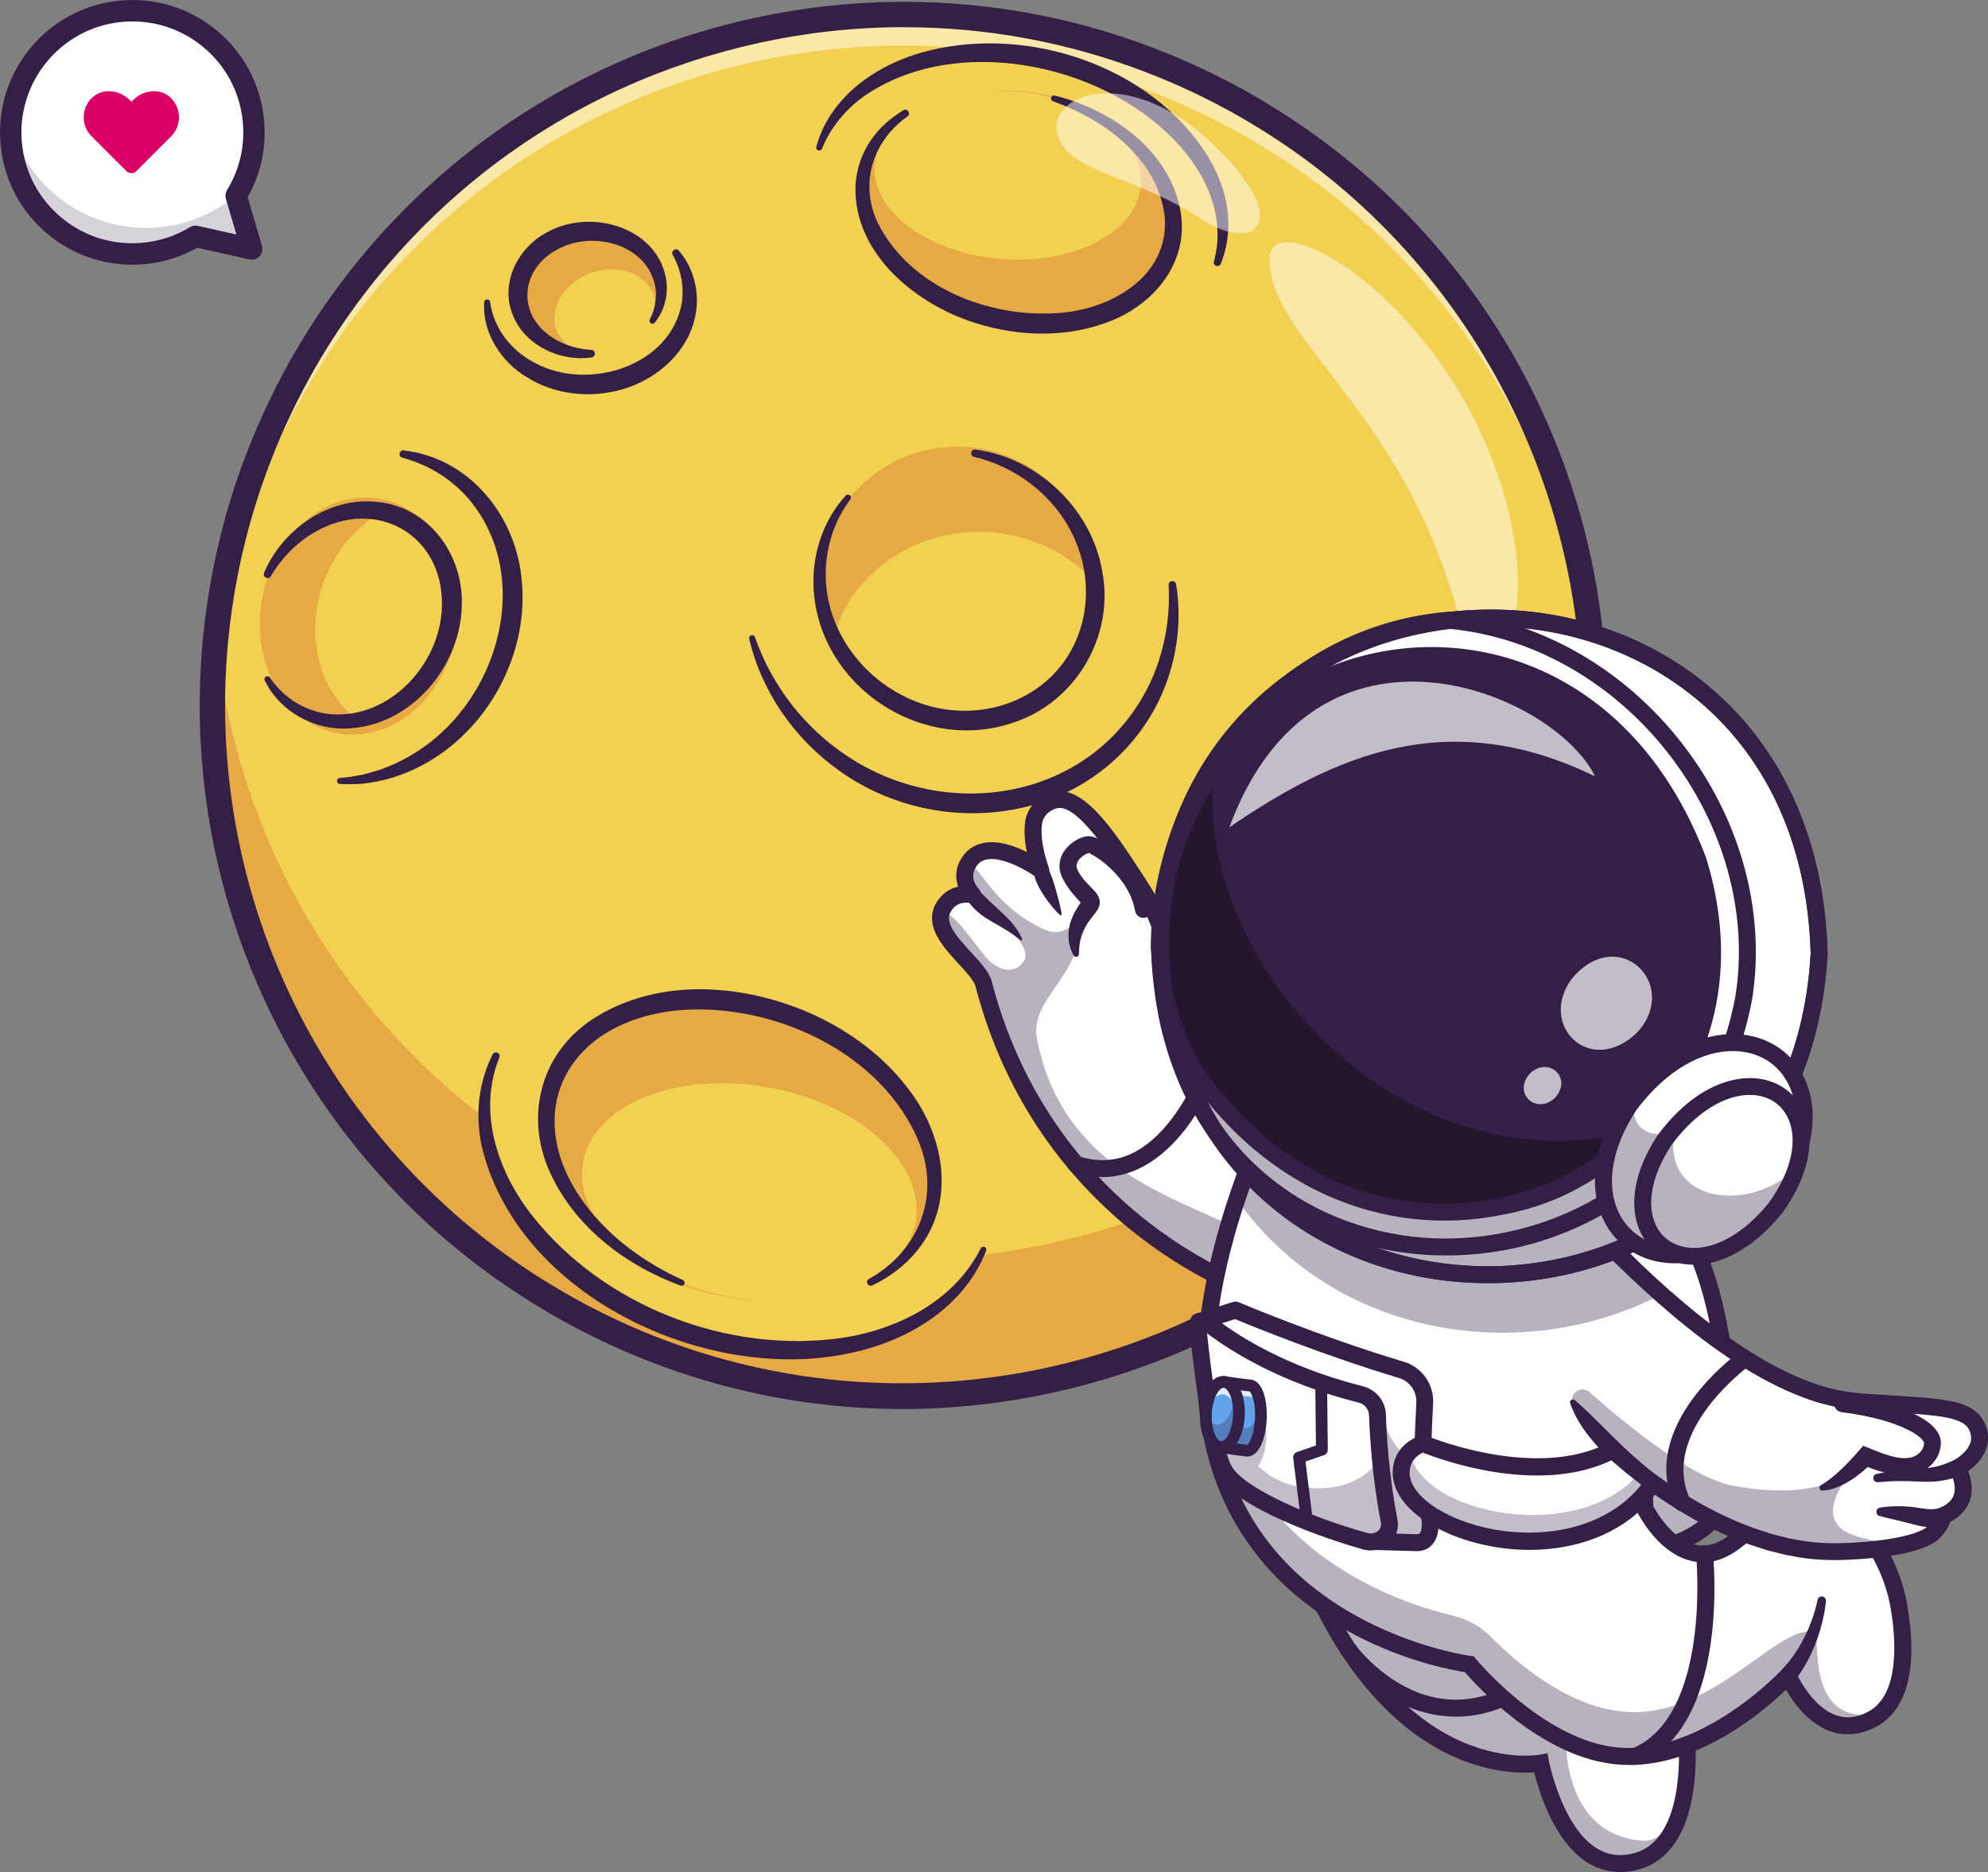 <?xml version="1.0" encoding="UTF-8"?>
<svg id="Layer_2" data-name="Layer 2" xmlns="http://www.w3.org/2000/svg" viewBox="0 0 337.22 317.53">
  <rect x="0" y="0" width="337.22" height="317.53" fill="#808080" stroke="none"/>
  <defs>
    <style>
      .cls-1 {
        fill: #e7a944;
      }

      .cls-2 {
        fill: #fff;
      }

      .cls-3 {
        fill: #f2d051;
      }

      .cls-4 {
        fill: #313b56;
      }

      .cls-5 {
        fill: #342046;
      }

      .cls-6 {
        fill: #da0066;
      }

      .cls-7 {
        fill: #23172e;
      }

      .cls-8 {
        fill: #62a4ec;
      }

      .cls-9 {
        opacity: .2;
      }

      .cls-10 {
        opacity: .3;
      }

      .cls-11 {
        opacity: .35;
      }

      .cls-12 {
        opacity: .5;
      }

      .cls-13 {
        opacity: .8;
      }

      .cls-14 {
        opacity: .7;
      }
    </style>
  </defs>
  <g id="Camada_2" data-name="Camada 2">
    <g>
      <g>
        <path class="cls-2" d="M40.06,33.19c2.27-3.72,3.39-8.18,2.91-12.85C41.81,9.01,31.68,.76,20.34,1.93,9.01,3.09,.76,13.22,1.92,24.56c1.16,11.33,11.3,19.58,22.63,18.42,3.15-.32,6.07-1.34,8.6-2.89l9.55,2.14-2.65-9.03Z"/>
        <g class="cls-12">
          <path class="cls-2" d="M20.75,5.87c10.59-1.09,20.12,6.04,22.28,16.22,0-.73-.03-1.46-.1-2.2C41.76,8.56,31.63,.31,20.29,1.48,8.96,2.64,.71,12.77,1.88,24.11c.08,.74,.19,1.47,.34,2.19,.04-10.41,7.93-19.33,18.52-20.42Z"/>
        </g>
        <path class="cls-5" d="M22.41,44.9c-5.14,0-10.08-1.75-14.13-5.04C3.63,36.08,.73,30.71,.12,24.74-1.15,12.43,7.84,1.38,20.15,.12c5.96-.61,11.81,1.13,16.46,4.92,4.65,3.78,7.55,9.15,8.16,15.12,.48,4.65-.47,9.23-2.76,13.28l2.43,8.28c.18,.62,.02,1.28-.42,1.75-.44,.47-1.1,.67-1.72,.53l-8.85-1.98c-2.69,1.52-5.62,2.45-8.72,2.77-.78,.08-1.56,.12-2.34,.12Zm.08-41.27c-.65,0-1.3,.03-1.96,.1C10.21,4.79,2.67,14.05,3.73,24.37c.51,5,2.94,9.5,6.84,12.67,3.9,3.17,8.79,4.64,13.8,4.12,2.81-.29,5.45-1.17,7.85-2.63,.4-.24,.88-.32,1.34-.22l6.54,1.47-1.78-6.07c-.14-.49-.07-1.02,.19-1.46,2.16-3.54,3.08-7.59,2.66-11.72-.51-5-2.94-9.5-6.84-12.67-3.39-2.76-7.53-4.22-11.84-4.22Z"/>
        <g class="cls-9">
          <path class="cls-5" d="M40.17,33c-5.65,4.78-13.44,6.87-21.17,4.95C10.43,35.81,4.12,29.28,1.84,21.36c-.05,1.05-.03,2.12,.08,3.2,1.16,11.33,11.3,19.58,22.63,18.42,3.15-.32,6.07-1.34,8.6-2.89l9.55,2.14-2.65-9.03c.04-.07,.08-.13,.12-.2Z"/>
        </g>
        <path class="cls-6" d="M29.04,16.66h0c-1.79-1.79-4.68-1.47-6.47,.32l-.28,.28-.28-.28c-1.79-1.79-4.68-2.11-6.47-.32h0c-1.79,1.79-1.79,4.68,0,6.47l.28,.28,5.61,5.61c.47,.47,1.23,.47,1.7,0l5.61-5.61,.28-.28c1.79-1.79,1.79-4.68,0-6.47Z"/>
      </g>
      <g>
        <g>
          <path class="cls-3" d="M269.7,132.44c-.5,4.56-1.28,9.12-2.33,13.65-2.41,10.41-6.3,20.65-11.75,30.46-31.43,56.56-102.76,76.93-159.32,45.5-45.03-25.02-67.12-75.35-58.39-123.37,2.24-12.29,6.49-24.42,12.89-35.95,10-17.99,24.03-32.31,40.34-42.47,2.62-1.64,5.31-3.17,8.04-4.59,14.73-7.64,30.95-12.09,47.53-13.02,.15,0,.29-.02,.44-.02,1.02-.05,2.03-.1,3.05-.12,2.02-.05,4.05-.05,6.07,0,13.76,.35,27.6,3.13,40.88,8.53,4.39,1.77,8.72,3.84,12.97,6.2,.91,.51,1.82,1.02,2.71,1.56,.54,.32,1.08,.64,1.6,.97,39.67,24.26,60.07,68.78,55.26,112.68Z"/>
          <g class="cls-12">
            <path class="cls-2" d="M37.92,103.93c2.24-12.29,6.49-24.42,12.89-35.95,10-17.99,24.03-32.31,40.34-42.47,2.62-1.64,5.31-3.17,8.04-4.59,14.73-7.64,30.95-12.09,47.53-13.02,.15,0,.29-.02,.44-.02,1.02-.05,2.03-.1,3.05-.12,2.02-.05,4.05-.05,6.07,0,13.76,.35,27.6,3.13,40.88,8.53,4.39,1.77,8.72,3.84,12.97,6.2,.91,.51,1.82,1.02,2.71,1.56,.54,.32,1.08,.64,1.6,.97,35.07,21.45,55.07,58.73,55.92,97.41,.93-40.54-19.27-80.25-55.92-102.66-.53-.33-1.06-.66-1.6-.97-.89-.53-1.8-1.05-2.71-1.56-4.24-2.36-8.58-4.43-12.97-6.2-13.28-5.4-27.13-8.19-40.88-8.53-2.02-.05-4.05-.05-6.07,0-1.02,.02-2.04,.07-3.05,.12-.15,0-.29,.02-.44,.02-16.58,.93-32.8,5.38-47.53,13.02-2.74,1.42-5.42,2.95-8.04,4.59-16.31,10.16-30.34,24.48-40.34,42.47-6.4,11.52-10.65,23.66-12.89,35.95-1.41,7.77-2.02,15.61-1.85,23.38,.14-6.05,.75-12.11,1.85-18.14Z"/>
          </g>
          <path class="cls-1" d="M96.31,222.04c56.56,31.43,127.88,11.06,159.31-45.5,5.45-9.8,9.34-20.05,11.75-30.45,1.06-4.53,1.83-9.09,2.33-13.65,.89-8.12,.91-16.27,.12-24.31-.04,.37-.08,.74-.12,1.11-.5,4.56-1.27,9.12-2.33,13.65-2.41,10.41-6.3,20.65-11.75,30.45-31.43,56.56-102.75,76.93-159.31,45.5-34.89-19.39-56.01-53.96-59.69-90.89-4.5,45.11,17.55,90.67,59.69,114.09Z"/>
          <ellipse class="cls-3" cx="179.51" cy="52.76" rx="10.22" ry="22.74" transform="translate(102.98 223.5) rotate(-82.24)"/>
          <path class="cls-1" d="M224.48,132.48c-3.2,14.28,1.18,25.83,9.78,25.81,8.6-.02,18.94-11.25,22.14-25.52s-1.96-26.2-10.56-26.17c-8.6,.02-18.17,11.61-21.37,25.89Z"/>
          <path class="cls-5" d="M217.8,122.81c-5.42,10.53-4.78,23.9,1.57,33.83,2.14,3.22,5.16,5.9,9.02,6.96,.28,.07,.44,.35,.37,.63-.06,.23-.28,.38-.51,.37-2.17-.07-4.32-.81-6.22-1.93-12.55-8.05-14.8-29.46-5.26-40.57,.48-.56,1.39,.05,1.04,.71h0Z"/>
          <ellipse class="cls-1" cx="100.02" cy="49.61" rx="11.64" ry="9.93" transform="translate(-2.97 6.5) rotate(-3.67)"/>
          <ellipse class="cls-3" cx="102.61" cy="52.95" rx="8.75" ry="7.06" transform="translate(-12 38.91) rotate(-20.31)"/>
          <path class="cls-5" d="M100.38,60.62c-5.23,.79-11.23-1.93-13.33-7.04-2.39-5.54,.86-11.77,5.99-14.3,7.2-3.89,18.25-.82,19.92,7.87,.37,2.01,.08,4.08-.82,5.9-.28,.59-.67,1.12-1.04,1.65-.16,.23-.47,.29-.7,.13-.22-.15-.28-.45-.15-.68,1.05-2.09,1.32-4.45,.65-6.53-2.02-6.53-10.76-8.4-16.29-5.34-6.4,3.34-7.04,11.14-.77,15.06,1.87,1.2,4.13,1.86,6.48,2.02,.75,.04,.79,1.15,.05,1.26h0Z"/>
          <path class="cls-5" d="M115.14,42.51c2.53,2.87,3.6,7.14,2.83,10.94-1.25,6.61-7.18,11.47-13.54,12.88-5.06,1.17-10.59,.45-15.01-2.31-4.4-2.6-7.63-7.59-7.29-12.76,.04-.61,.94-.63,1.01-.03,.62,4.57,3.65,8.33,7.66,10.36,9.02,4.85,23.08,.5,24.87-10.34,.37-2.76-.16-5.5-1.56-8.03-.36-.65,.54-1.29,1.03-.72h0Z"/>
          <path class="cls-5" d="M68.48,76.4c11.04,1.25,18.9,10.9,19.98,21.64,1.44,12.76-5.67,25.91-17.01,31.85-2.69,1.4-5.62,2.42-8.63,2.86-1.71,.3-3.45,.3-5.16,.23-.28-.01-.5-.25-.49-.53,0-.27,.23-.48,.49-.49,.44-.05,1.42-.15,1.84-.2,.36-.08,1.43-.25,1.81-.32,0,0,1.19-.3,1.19-.3,3.11-.8,6.11-2.21,8.77-4.01,13.19-8.76,19.02-28.69,8.82-41.78-2.97-3.79-7.15-6.46-11.85-7.72-.74-.18-.55-1.33,.23-1.24h0Z"/>
          <ellipse class="cls-1" cx="60.94" cy="104.5" rx="20.2" ry="16.74" transform="translate(-52.6 146.27) rotate(-79.95)"/>
          <path class="cls-3" d="M60.34,121.74c5.96,.07,12.01-3.98,15.12-10.8,4.14-9.07,1.49-19.61-5.92-23.53-1.05-.56-2.13-.95-3.24-1.18-4.37,1.78-8.29,5.52-10.67,10.72-4.2,9.22-2.05,19.8,4.7,24.79Z"/>
          <path class="cls-5" d="M44.79,97.17c3.06-7.29,10.9-12.89,19.03-12.05,8.86,.75,14.76,8.89,14.52,17.44-.13,10.16-8.14,20.02-18.49,20.94-6.02,.67-12.29-2.58-14.93-8.06-.28-.57,.53-1.03,.88-.51,2.7,4.12,7.57,6.61,12.47,6.23,9.3-.58,16.68-9.62,16.7-18.64,.1-11.95-11.26-18.2-21.48-12.31-3.1,1.74-5.68,4.4-7.57,7.54-.39,.67-1.43,.15-1.12-.57h0Z"/>
          <path class="cls-5" d="M199.49,99.08c1.51,9.07-1.05,18.83-6.87,26-12.18,15.29-35.02,16.72-50.43,5.52-7.45-5.34-13.04-13.33-15.1-22.25-.06-.27,.11-.55,.38-.61,.26-.06,.52,.09,.6,.33,2.85,8.27,8.45,15.43,15.71,20.22,16.64,11.02,40.05,7.61,50.21-10.35,1.06-1.86,1.92-3.83,2.58-5.88,1.35-4.09,1.89-8.47,1.67-12.84-.05-.76,1.11-.92,1.25-.13h0Z"/>
          <circle class="cls-1" cx="162.35" cy="99.25" r="23.49"/>
          <path class="cls-3" d="M141.6,107.27c2.18,8.03,9.4,14.45,18.85,15.75,12.57,1.73,24.33-6.28,26.26-17.89,.27-1.64,.34-3.26,.2-4.85-3.83-5.12-9.85-8.8-17.06-9.8-12.77-1.75-24.78,5.6-28.25,16.79Z"/>
          <path class="cls-5" d="M165.44,76.26c10.51,1.33,19.72,10.03,21.51,20.55,2.18,11.03-4.45,22.31-15.14,25.79-16.12,5.44-33.9-7.07-33.83-24.15,.03-5.26,1.94-10.52,5.48-14.4,.43-.47,1.16,.13,.79,.64-1.48,1.98-2.59,4.21-3.29,6.54-5.13,17.52,12.68,33.9,29.76,28.17,15.08-5.3,17.67-23.72,7.01-34.74-3.31-3.52-7.71-6.02-12.51-7.17-.77-.18-.56-1.34,.23-1.24h0Z"/>
          <g>
            <path class="cls-3" d="M96.36,166.57c-5.51,2.9-9.82,7.14-12.22,12.54-4.36,9.8-1.27,20.62,6.7,30.15,5.23,6.25,12.66,11.7,21.68,15.35,22.77,9.23,47.09,3.56,54.31-12.66,2.69-6.04,2.63-12.68,.32-19.13-3.89-10.87-17.31-14.15-31.61-19.94"/>
            <path class="cls-5" d="M84.71,179.37c-3.79,9.29-.24,19.58,5.77,27.08,12.15,15.2,33.01,23.2,52.23,20.5,9.55-1.41,19.2-6.28,23.65-15.21,.13-.25,.43-.35,.68-.23,.23,.12,.34,.4,.24,.64-.94,2.39-2.28,4.65-3.94,6.64-5.03,6.02-12.56,9.51-20.15,10.93-24.28,4.67-55.76-10.31-61.55-35.61-.49-2.57-.64-5.23-.32-7.83,.31-2.6,1.09-5.13,2.24-7.44,.15-.31,.53-.44,.84-.28,.29,.15,.42,.49,.3,.79h0Z"/>
            <ellipse class="cls-1" cx="125.49" cy="195.33" rx="24.56" ry="33.8" transform="translate(-95.44 266.69) rotate(-75.18)"/>
            <ellipse class="cls-3" cx="127.1" cy="202.19" rx="18.06" ry="28.65" transform="translate(-94.33 291.65) rotate(-79.84)"/>
            <path class="cls-5" d="M147.38,216.95c8.41-4.7,12.13-13.94,8.59-22.99-6.16-15.44-25.06-24.05-41.05-22.58-20.2,2.06-27.44,19.49-14.02,34.93,4.03,4.63,9.25,8.24,14.93,10.81,.25,.12,.37,.42,.25,.67-.11,.24-.39,.36-.63,.27-8.98-3.28-17.42-9.53-21.74-18.33-4.88-9.64-2.36-20.86,6.83-26.87,11.27-7.31,26.2-6,37.93-.53,5.9,2.8,11.33,6.82,15.34,12.02,6.3,7.89,8.56,19.33,1.84,27.69-2.05,2.58-4.74,4.58-7.68,5.99-.73,.34-1.27-.72-.59-1.11h0Z"/>
          </g>
          <g>
            <path class="cls-3" d="M197.85,55.34c4.11-2.71,7.17-6.37,8.65-10.8,2.68-8.04-.59-16.31-7.59-23.2-4.59-4.51-10.85-8.23-18.23-10.41-18.62-5.51-37.3,.82-41.74,14.13-1.65,4.95-1.09,10.18,1.22,15.07,3.9,8.25,12.91,15.08,24.6,18.54"/>
            <path class="cls-5" d="M205.9,44.34c2.15-7.55-1.44-15.23-6.72-20.61-12.63-13.11-37.24-18.13-52.69-7.36-3.08,2.22-5.6,5.25-7.06,8.85-.1,.26-.4,.39-.66,.28-.24-.1-.37-.36-.3-.6,.53-1.97,1.4-3.87,2.55-5.59,3.48-5.2,9.17-8.59,15.07-10.33,17.52-5.06,39.24,1.93,48.93,17.76,2.12,3.58,3.48,7.73,3.33,11.92-.06,2.09-.5,4.15-1.26,6.07-.13,.32-.49,.48-.82,.35-.3-.12-.46-.45-.38-.75h0Z"/>
            <ellipse class="cls-1" cx="172.73" cy="34.96" rx="19.41" ry="26.71" transform="translate(110.49 199.84) rotate(-80.76)"/>
            <ellipse class="cls-3" cx="170.94" cy="29.69" rx="14.27" ry="22.64" transform="translate(127.69 197.72) rotate(-85.42)"/>
            <path class="cls-5" d="M153.93,19.75c-6.11,4.33-8.27,11.8-4.8,18.51,5.57,10.57,18.67,15.63,30.18,14.85,9.05-.51,19.13-6.26,18.25-16.39-1.14-9.76-10.16-16.43-18.94-19.54-.6-.21-.33-1.12,.29-.97,9.76,2.39,19.93,9.56,21.43,20.21,1.17,8.69-5.18,15.8-13.04,18.43-7.44,2.64-15.77,2.12-23.12-.49-9.62-3.43-19.38-11.77-19.07-22.79,.14-2.7,.99-5.34,2.46-7.56,1.44-2.2,3.44-3.98,5.67-5.31,.69-.41,1.33,.59,.69,1.05h0Z"/>
          </g>
          <ellipse class="cls-3" cx="237.05" cy="131.61" rx="22.74" ry="11.85" transform="translate(36.25 313.8) rotate(-71.26)"/>
          <path class="cls-5" d="M255.25,114.09c-3.78-6.38-10.52-7.09-16.43-3.15-8.93,6.05-13.99,17.8-14.36,28.39-.38,8.09,3.41,18.55,13.27,16.49,8.6-2.2,14.43-10.62,17.77-18.46,.24-.59,1.13-.27,.95,.34-1.34,4.46-3.45,8.75-6.39,12.49-1.48,1.86-3.16,3.58-5.1,5.05-6.47,5.07-15.25,5.46-20.26-1.84-5.43-8.32-4.1-19.36-.66-28.15,2.74-6.64,7.08-12.87,13.35-16.62,5.52-3.33,12.69-3.53,17.04,1.81,.78,.95,1.41,1.99,1.92,3.07,.15,.31,.02,.69-.3,.84-.3,.14-.65,.03-.81-.25h0Z"/>
          <g class="cls-12">
            <path class="cls-2" d="M215.34,44.33c.58,14.16,23.73,25.77,32.72,62.58,3.81,15.61,16.55-2.21,4.02-31.5-11.61-27.14-37.15-41.07-36.74-31.08Z"/>
          </g>
          <g class="cls-12">
            <path class="cls-2" d="M180.62,25.2c3.29,4.16,13.54,5.6,22.65,11.67,9.73,6.49,16.69,.93,2.02-12.85-15.64-14.68-30.87-6.65-24.66,1.18Z"/>
          </g>
          <path class="cls-5" d="M153.04,238.99c-20.01,0-39.8-5.08-57.77-15.07-44.71-24.85-68.61-75.33-59.46-125.63,2.33-12.81,6.75-25.13,13.12-36.61,9.83-17.68,24.03-32.63,41.08-43.25,2.64-1.66,5.4-3.23,8.19-4.67,14.91-7.73,31.64-12.32,48.39-13.26h.21c.09-.02,.18-.02,.26-.03,1.09-.06,2.11-.1,3.09-.12,2-.05,4.08-.06,6.17,0,14.34,.36,28.35,3.29,41.64,8.69,4.49,1.82,8.93,3.94,13.2,6.31,.9,.5,1.84,1.03,2.77,1.59,.54,.31,1.09,.65,1.63,.99,19.57,11.97,35.17,29.21,45.11,49.87,9.73,20.21,13.59,42.64,11.16,64.87-.51,4.63-1.3,9.3-2.37,13.9-2.51,10.81-6.53,21.25-11.96,31.02-15.48,27.86-40.88,48.02-71.52,56.77-10.87,3.1-21.94,4.64-32.94,4.64Zm.29-234.38c-1.04,0-2.06,.01-3.07,.04-.94,.02-1.92,.06-2.99,.12h-.2c-.09,.02-.18,.02-.26,.03-16.12,.9-32.25,5.32-46.63,12.78-2.69,1.39-5.34,2.91-7.89,4.5-16.43,10.24-30.13,24.65-39.6,41.69-6.15,11.07-10.4,22.94-12.65,35.29-8.82,48.49,14.22,97.15,57.32,121.11,17.64,9.8,36.78,14.46,55.67,14.46,40.44,0,79.73-21.34,100.73-59.13,5.24-9.42,9.12-19.48,11.53-29.9,1.03-4.43,1.8-8.94,2.29-13.39,4.82-44.09-16.47-87.51-54.25-110.61-.53-.33-1.04-.64-1.57-.95-.9-.54-1.82-1.05-2.68-1.54-4.11-2.28-8.39-4.33-12.72-6.08-12.81-5.21-26.31-8.03-40.13-8.38-.97-.02-1.93-.03-2.89-.03Z"/>
        </g>
        <g>
          <path class="cls-2" d="M263.79,267.65c-1.3,5.4,1.93,9.12,10.62,10.91,8.69,1.78,10.35,6.48,10.61,7.36,.87,2.97,5.09,29.41-9.8,30.16-10.5,.53-13.87-17.03-13.87-17.03,0,0-26.41,5.16-41.81-38.27"/>
          <path class="cls-5" d="M246.93,291.18c7.84,0,15.58-4.59,23-13.67,.5-.61,.41-1.52-.2-2.02-.61-.5-1.52-.41-2.02,.2-7.03,8.59-14.21,12.84-21.33,12.6-9.93-.31-16.5-9.3-16.56-9.39-.46-.64-1.36-.79-2-.33-.64,.46-.79,1.36-.33,2,.3,.42,7.47,10.23,18.81,10.59,.21,0,.42,0,.63,0Z"/>
          <g class="cls-11">
            <path class="cls-5" d="M275.22,316.08c-10.5,.53-13.87-17.03-13.87-17.03,0,0-26.41,5.16-41.81-38.27l28.95,4.5c2.11,20.98,17.17,26.53,17.17,26.53,0,0-2.07,19.05,12.75,20.4,3.99,.36,5.25-4.21,6.72-5.36-1.38,4.98-4.28,8.95-9.92,9.23Z"/>
          </g>
          <path class="cls-5" d="M274.74,317.53c.18,0,.36,0,.55-.01,3.68-.18,6.62-1.78,8.71-4.74,5.91-8.32,3.02-25.16,2.4-27.26-.44-1.49-2.58-6.49-11.7-8.36-4.65-.95-7.67-2.48-8.97-4.53-.81-1.27-.99-2.79-.54-4.64,.18-.77-.29-1.55-1.06-1.73-.77-.18-1.55,.29-1.73,1.06-.63,2.61-.32,4.91,.91,6.85,1.76,2.77,5.3,4.67,10.82,5.8,7.75,1.59,9.29,5.58,9.52,6.36,.54,1.85,3.19,17.49-1.98,24.79-1.59,2.23-3.72,3.39-6.52,3.53-9.13,.44-12.36-15.7-12.39-15.87l-.27-1.41-1.41,.27c-.06,.01-6.38,1.14-14.42-2.82-7.48-3.69-18.02-12.68-25.76-34.52-.26-.75-1.09-1.14-1.83-.87-.75,.26-1.14,1.09-.87,1.83,8.11,22.9,19.38,32.34,27.4,36.24,6.63,3.22,12.16,3.31,14.64,3.13,1.04,4.2,4.98,16.9,14.51,16.9Z"/>
          <g>
            <path class="cls-2" d="M248.71,201.03c.9,.21,21.98-.68,33.72,4.45,9.79,4.28,14.58,45.4,7.61,52.75-6.46,6.81-26.59,7.02-26.59,7.02l-14.73-64.22Z"/>
            <path class="cls-2" d="M248.71,201.03l2.39,10.44,12.34,53.78s9.76-.1,17.87-2.46c3.54-1.03,6.75-2.49,8.72-4.55,6.97-7.35,2.18-48.48-7.61-52.75-11.74-5.13-32.82-4.24-33.72-4.45Z"/>
            <g class="cls-11">
              <path class="cls-5" d="M251.1,211.47l12.34,53.78s0,0,.02,0c.05,0,.19,0,.42,0,.05,0,.1,0,.15,0,0,0,.02,0,.03,0,.05,0,.1,0,.16,0,.13,0,.28-.01,.44-.02,.04,0,.08,0,.12,0,.04,0,.08,0,.12,0,.05,0,.1,0,.15,0,.53-.02,1.17-.06,1.9-.11,.09,0,.18-.01,.27-.02,.28-.02,.56-.04,.86-.06,.1,0,.2-.02,.3-.02,.12,0,.24-.02,.36-.03,.15-.02,.3-.03,.45-.04,.05,0,.09,0,.13-.01,.11-.01,.22-.02,.34-.03,.32-.03,.64-.06,.97-.1,0,0,.02,0,.03,0,.23-.02,.46-.05,.7-.08,0,0,.01,0,.02,0,.17-.02,.34-.04,.51-.06,.11-.01,.22-.03,.33-.04,.41-.05,.83-.11,1.26-.17,.27-.04,.55-.08,.83-.13,.25-.04,.51-.08,.77-.12,.26-.04,.51-.09,.77-.13,.26-.05,.52-.1,.78-.14,.26-.05,.52-.1,.78-.16,.26-.05,.52-.11,.78-.17t0,0c.26-.06,.52-.12,.78-.18,.26-.06,.52-.13,.78-.19,.04,0,.08-.02,.12-.03,.22-.06,.44-.11,.65-.17,.26-.07,.51-.14,.77-.22,3.54-1.03,6.75-2.49,8.72-4.55,3.64-3.84,4.07-16.87,2.27-29.06,.02,7.27-.99,13.4-3.3,15.84-.81,.85-1.83,1.6-2.99,2.26-1.36,.77-2.77,1.34-4.2,1.73-1.66-14.64-8.18-33.59-15.04-35.7-3.97-1.22-8.85-1.7-13.65-1.8-.67-.01-1.34-.02-2-.02Z"/>
            </g>
            <path class="cls-5" d="M246.8,199.12l2.16,.5c.23,.02,.96,.02,1.74,.02,6.08,.04,22.24,.13,32.3,4.52,5.57,2.43,8.57,13.51,9.86,19.9,2.73,13.48,2.81,30.31-1.79,35.16-6.8,7.17-26.77,7.46-27.61,7.46h-1.16s-15.5-67.56-15.5-67.56Zm17.78,64.66c4.28-.17,19.29-1.13,24.41-6.54,3.42-3.61,3.91-18.54,1.06-32.61-1.95-9.65-5.1-16.48-8.2-17.84-9.52-4.16-25.81-4.25-31.17-4.28-.06,0-.11,0-.16,0l14.06,61.27Zm-15.55-64.15s0,0-.01,0h.01Z"/>
            <path class="cls-5" d="M283.33,205.19c-1.25,.57-2.46,1.16-3.67,1.77-1.21,.61-2.42,1.23-3.61,1.89-1.19,.65-2.37,1.32-3.53,2.05-1.16,.73-2.31,1.48-3.4,2.36-.35,.28-.41,.8-.12,1.15,.27,.34,.76,.4,1.12,.15h.01c1.04-.76,2.18-1.42,3.34-2.06,1.16-.64,2.35-1.23,3.54-1.8,1.2-.57,2.41-1.12,3.63-1.65,1.22-.53,2.46-1.05,3.68-1.53h0c.65-.26,.97-1,.72-1.65s-.99-.97-1.64-.72c-.02,0-.04,.02-.06,.03Z"/>
            <path class="cls-2" d="M292.93,230.85l-11.06,3.02c-.99,.27-1.67,1.17-1.66,2.19,.05,3.75,.61,12.4,4.67,14.5,3.37,1.75,8.06,.55,10.39-2.34,2.6-3.24,1.3-11.57,.45-15.66-.26-1.27-1.54-2.05-2.79-1.71Z"/>
            <g class="cls-11">
              <path class="cls-5" d="M280.21,236.06c.05,3.75,.61,12.39,4.67,14.5,3.37,1.75,8.06,.56,10.39-2.34,1.6-1.99,1.72-5.91,1.38-9.58-.16,1.9-.67,3.51-1.47,4.66-4.59,6.59-10.07,.93-10.07,.93,0,0-.43,1.72-.99,1.92-2.37,.85-3.35-6.9-3.76-10.91-.1,.26-.15,.53-.15,.82Z"/>
            </g>
            <path class="cls-5" d="M284.22,251.83c-4.59-2.38-5.38-10.89-5.44-15.76-.02-1.67,1.09-3.15,2.71-3.6l11.06-3.02c.98-.27,2.03-.12,2.9,.41,.86,.53,1.48,1.4,1.68,2.39,1.2,5.78,2.04,13.39-.74,16.85-1.9,2.36-4.99,3.69-7.99,3.69-1.46,0-2.9-.31-4.17-.97Zm9.08-19.6l-11.06,3.02c-.36,.1-.6,.42-.6,.79,.07,5.46,1.13,11.81,3.89,13.24,2.69,1.39,6.63,.5,8.61-1.96,1.57-1.96,1.63-7.37,.17-14.47-.06-.3-.26-.46-.37-.53-.08-.05-.23-.12-.42-.12-.07,0-.14,0-.22,.03Z"/>
            <path class="cls-5" d="M291.09,249.83s-.18-.05-.29-.09c-.12-.05-.24-.09-.36-.15-.24-.11-.49-.25-.73-.4-.47-.31-.93-.66-1.34-1.08-.83-.82-1.52-1.84-2.05-2.95-.53-1.11-.9-2.32-1.23-3.57-.16-.62-.3-1.25-.4-1.88-.1-.62-.18-1.29-.16-1.84v-.05c.01-.21-.15-.38-.36-.39-.19,0-.36,.13-.39,.32-.12,.75-.09,1.39-.07,2.07,.03,.67,.1,1.34,.19,2,.18,1.31,.44,2.65,.88,3.97,.45,1.31,1.1,2.58,2.01,3.72,.44,.57,.97,1.09,1.54,1.56,.29,.24,.6,.46,.93,.66,.16,.1,.33,.2,.51,.29,.19,.09,.34,.17,.62,.27l.32,.11c.69,.23,1.43-.13,1.67-.82,.23-.69-.13-1.43-.82-1.67-.16-.06-.33-.08-.49-.07Z"/>
          </g>
          <path class="cls-2" d="M216.74,220.59s-4.29-1.14-10.43-4.27c-12.27-6.26-31.93-20.48-39.46-49.45-.98-3.77-11.06-9.38-5.8-14.18,1.6-1.46,3.95-.92,3.95-.92,0,0-2.66-2.67-.51-5.69,3.4-4.79,12.05,1.51,12.05,1.51,0,0-1.79-4.73-1.17-8.22,.44-2.44,2.85-3.8,4.46-3.76,4.56,.14,10.15,9.46,13.66,14.84,3.32,5.07,4.6,10.36,5.93,15.8,2.08,8.48,4.28,17.32,14.54,26.23,3.44,2.98,7.77,5.97,13.31,8.96l-7.1,12.9-3.43,6.23Z"/>
          <g class="cls-11">
            <path class="cls-5" d="M216.74,220.59s-4.29-1.14-10.43-4.27c-12.27-6.26-31.93-20.48-39.46-49.45-.83-3.19-8.17-7.7-7.23-11.91,1.65-1.49,6.7,6.85,8.41,8.21,3.32,2.65,5.11,.7,5.69-.24,2.2-3.56-11.12-11.51-9.89-14.93,1.57-4.36,2.95,5.06,13.55,9.76,3.35,1.49,5.95-2.33,5.95-1.99,.2,10.25-8.86,13.4-7.39,20.67,4.38,21.71,22.83,26.36,33.22,31.66,6.13,3.13,10.43,4.27,10.43,4.27l3.43-6.23,2.97-5.39c.42,.24,.85,.47,1.28,.71l-7.1,12.9-3.43,6.23Z"/>
          </g>
          <path class="cls-5" d="M216.74,222.03c.63,0,1.22-.42,1.39-1.07,.2-.77-.25-1.55-1.02-1.76-.09-.03-9.6-2.63-20.33-10.41-9.86-7.16-22.82-20.3-28.54-42.28-.42-1.62-1.91-3.23-3.49-4.95-1.81-1.96-3.85-4.18-3.78-5.94,.03-.65,.37-1.26,1.04-1.87,1.01-.92,2.66-.58,2.67-.58,.62,.13,1.26-.16,1.57-.72,.3-.56,.21-1.25-.24-1.7-.17-.18-1.74-1.9-.36-3.85,.46-.65,1.04-1.01,1.85-1.14,2.74-.45,6.84,2,8.19,2.98,.51,.37,1.21,.37,1.72-.02,.5-.38,.7-1.06,.47-1.65-.02-.04-1.64-4.41-1.1-7.46,.31-1.74,2.12-2.6,3-2.58,3.4,.1,8.47,7.96,11.5,12.65,.35,.54,.68,1.06,1,1.55,3.15,4.82,4.39,9.87,5.7,15.22,2.75,11.25,5.87,23.99,28.59,36.25,.7,.38,1.57,.12,1.94-.58,.38-.7,.12-1.57-.58-1.94-21.6-11.65-24.43-23.22-27.17-34.4-1.31-5.35-2.66-10.88-6.09-16.11-.32-.48-.65-1-.99-1.53-4.88-7.55-9.29-13.82-13.83-13.96-2.41-.07-5.36,1.89-5.91,4.94-.31,1.75-.1,3.74,.24,5.4-2.04-1.02-4.74-1.97-7.15-1.58-1.57,.26-2.82,1.03-3.72,2.31-1.32,1.85-1.28,3.69-.79,5.15-.81,.18-1.68,.54-2.45,1.23-1.25,1.14-1.91,2.44-1.97,3.87-.13,2.95,2.35,5.63,4.53,8.01,1.27,1.38,2.58,2.8,2.82,3.72,5.94,22.86,19.45,36.52,29.73,43.96,11.15,8.06,20.78,10.68,21.18,10.79,.12,.03,.25,.05,.37,.05Z"/>
          <path class="cls-2" d="M317.38,291.73c-8.91,4.52-14.06-7.52-14.06-7.52,0,0-14.32,15.58-29.81,13.55-13.01-1.7-24.26-15.45-24.26-15.45,0,0-55.16-7.04-42.94-65.99,.84-4.04,1.99-8.33,3.51-12.87,1.16-3.49,2.54-7.14,4.14-10.95,.84-1.99,1.74-4.02,2.7-6.1l42.51,13.51,4.9,1.56,1.22,.39c-.04,.29-.09,.58-.13,.87-1.09,8.28,.54,15.58,2.94,21.85,3.04,7.97,7.31,14.28,8.82,18.84,.83,2.51,1.33,4.82,1.63,6.75,.54,3.45,.44,5.7,.44,5.7,1.2,2.18,5.18,8.7,11.19,7.6,2.08-.38,3.95-1.73,5.76-3.3,3.2-2.77,6.19-6.23,9.85-6.22,5.27,0,9.71,3.87,12.67,8.82,1.85,3.09,3.13,6.6,3.68,9.86,.95,5.62,1.76,15.81-4.75,19.11Z"/>
          <g class="cls-11">
            <path class="cls-5" d="M319.03,290.63c-.49,.42-1.04,.79-1.65,1.1-8.91,4.52-14.06-7.52-14.06-7.52,0,0-14.32,15.58-29.81,13.55-13.01-1.7-24.26-15.45-24.26-15.45,0,0-53.68-6.85-43.39-63.63-3.68,41.28,29.16,52.66,40.59,55.36,2.46,.58,4.71,1.84,6.49,3.64,4.08,4.13,12.4,11.36,21.6,12.56,15.49,2.02,26.46-14.49,33.09-13.5,1.55,.23-2.01,16.5,11.41,13.88Z"/>
          </g>
          <path class="cls-5" d="M276.36,299.38c12.12,0,22.82-9.13,26.59-12.76,1.27,2.18,3.78,5.68,7.45,7.01,2.47,.9,5.04,.69,7.63-.62,5.43-2.75,7.34-9.88,5.52-20.63-1.65-9.76-8.74-19.87-17.76-19.88h0c-3.57,0-6.41,2.59-9.15,5.1-2.16,1.97-4.39,4.02-6.71,4.44-4.48,.82-7.8-3.6-9.49-6.55,0-1.45-.13-6.43-2.15-12.54-.74-2.25-2.08-4.82-3.63-7.79-4.25-8.15-10.07-19.32-7.95-33.1,.12-.78-.42-1.52-1.2-1.64-.78-.12-1.52,.42-1.64,1.2-2.26,14.71,3.81,26.36,8.24,34.86,1.49,2.86,2.78,5.33,3.45,7.36,2.18,6.61,2,11.89,2,11.94l-.02,.4,.19,.35c3.39,6.14,8.02,9.17,12.71,8.32,3.14-.57,5.68-2.9,8.13-5.15,2.44-2.24,4.75-4.35,7.21-4.35h0c7.4,0,13.52,9.08,14.94,17.49,.9,5.36,1.59,14.76-3.99,17.59-1.88,.95-3.63,1.11-5.35,.49-4.22-1.53-6.73-7.24-6.75-7.29l-.88-2.03-1.5,1.62c-.14,.15-14.01,15-28.57,13.1-12.28-1.61-23.22-14.81-23.33-14.94l-.36-.44-.57-.07c-.26-.03-26.18-3.6-37.79-24.66-9.3-16.87-7.18-40.16,6.32-69.23,.33-.72,.02-1.57-.7-1.91-.72-.33-1.57-.02-1.91,.7-13.91,29.95-16,54.13-6.21,71.85,11.5,20.82,35.29,25.38,39.36,26.01,2.1,2.44,12.57,13.93,24.82,15.54,1.02,.13,2.03,.2,3.03,.2Z"/>
          <path class="cls-2" d="M193.93,154.27c-1.12-6.51-7.58-10.68-9.06-10.99-1.13-.24-5.01,2.06-3.31,5.15,1.7,3.09,3.84,3.93,3.38,4.93-.46,1-3.7,3.87-2.4,8.56"/>
          <path class="cls-5" d="M195.35,154.03c-.3-1.73-.95-3.38-1.83-4.85-.87-1.48-1.96-2.78-3.18-3.94-.61-.58-1.25-1.12-1.93-1.62-.69-.5-1.38-.97-2.23-1.37-.24-.1-.42-.2-.76-.3l-.23-.07c-.1-.02-.24-.03-.36-.04-.28-.02-.43,0-.6,.03-.66,.12-1.12,.32-1.56,.57-.88,.48-1.64,1.15-2.23,2.05-.16,.21-.26,.49-.39,.73-.1,.26-.19,.54-.25,.83-.1,.58-.11,1.19,.02,1.75,.07,.28,.13,.56,.25,.8,.1,.24,.22,.53,.33,.69,.21,.38,.44,.75,.68,1.11,.49,.72,1.04,1.4,1.6,2,.27,.3,.55,.59,.73,.81,.03,.04,.1,.12,.1,.13,.02,.03,.05,.06,.03,.03,.01,0-.05-.09-.04-.17-.03-.13,0-.28,.02-.39,.07-.17,.03-.08,.03-.08,0,.02-.07,.11-.1,.16l-.31,.46c-.23,.32-.45,.7-.67,1.07-.43,.76-.8,1.59-1.01,2.47-.22,.88-.27,1.8-.16,2.69,.09,.89,.41,1.72,.8,2.46,.13,.24,.42,.33,.66,.2,.16-.08,.25-.24,.26-.41v-.05c.03-.77,.06-1.49,.21-2.17,.15-.68,.36-1.31,.64-1.91,.29-.6,.63-1.17,1.05-1.72,.21-.28,.42-.55,.66-.86l.37-.49c.08-.11,.13-.18,.22-.32,.09-.18,.17-.24,.28-.61,.1-.29,.11-.64,.08-.96-.05-.27-.15-.57-.24-.72-.1-.21-.19-.33-.28-.46-.1-.15-.17-.22-.26-.33-.33-.37-.6-.64-.87-.91-.52-.53-.99-1.03-1.39-1.6-.94-1.34-1.12-1.86-.61-2.7,.44-.79,2.03-1.68,2.1-1.19,.56,.27,1.18,.67,1.75,1.09,.58,.42,1.13,.89,1.65,1.39,2.1,1.98,3.69,4.49,4.16,7.19h0c.14,.79,.88,1.31,1.66,1.17,.78-.14,1.3-.88,1.17-1.66h0Z"/>
          <g>
            <path class="cls-2" d="M203.3,224.19l6.56,25.5,14.22,7.67,7.52,4.06s7.01,.22,8.72,.25c2.31,.04,2.52-2.69,2.15-4.41-.62-2.94-.91-5.73-1.02-8.34-.18-4.2,.11-7.92,.23-11,.1-2.53-1.52-4.82-3.95-5.55-14.51-4.34-28.15-10.15-28.15-10.15l-6.28,1.97Z"/>
            <path class="cls-5" d="M240.29,263.1c-1.69-.03-8.45-.24-8.74-.25-.22,0-.44-.07-.64-.17l-21.74-11.73c-.35-.19-.61-.52-.71-.91l-6.56-25.5c-.19-.74,.23-1.5,.96-1.73l6.28-1.97c.33-.1,.68-.08,.99,.05,.14,.06,13.74,5.82,28,10.09,3.05,.91,5.1,3.79,4.97,6.98-.03,.68-.06,1.39-.1,2.13-.23,4.63-.51,10.39,.86,16.86,.32,1.51,.27,3.6-.82,4.93-.66,.8-1.58,1.22-2.68,1.22-.03,0-.05,0-.08,0Zm-35.26-37.96l6.06,23.58,20.89,11.27c1.42,.04,6.9,.21,8.36,.24,.35,0,.44-.11,.5-.17,.34-.41,.44-1.51,.23-2.51-1.44-6.83-1.15-12.8-.92-17.59,.04-.73,.07-1.43,.1-2.1,.07-1.89-1.13-3.58-2.93-4.12-12.89-3.86-25.23-8.92-27.81-9.99l-4.48,1.4Z"/>
            <g class="cls-10">
              <path class="cls-5" d="M224.08,257.36l7.52,4.06s7.01,.22,8.72,.25c1.76,.03,2.3-1.56,2.3-3.07,0-.47-.06-.93-.14-1.34-.62-2.94-.91-5.73-1.02-8.34-.73,.86-1.24-.57-3.39-2.38-2.55-2.15-2.92-5.23-4.4-6.54-4.3-3.82-8.49,11.23-9.58,17.36Z"/>
            </g>
            <path class="cls-2" d="M207.31,240.68c-.09,2.14-.44,4.76-.44,4.76,0,0,4.31,.6,4.66,.62,1.16,.05,2.21-2.39,2.34-5.45,.13-3.06-.7-5.58-1.86-5.63-.85-.04-4.3-.56-4.3-.56,0,0-.36,5.44-.39,6.26Z"/>
            <ellipse class="cls-2" cx="207.35" cy="239.93" rx="5.55" ry="2.8" transform="translate(-41.35 436.68) rotate(-87.52)"/>
            <path class="cls-2" d="M203.21,225.39c.26,2.33,.66,6.04,1.21,9.9,.78,5.53,1.84,11.39,3.17,13.99,2.32,4.52,15.31,9.77,24.01,12.14,2.28,.62,4.48-1.13,4.03-3.45-.74-3.8-1.2-7.47-1.5-10.63-.28-3-.41-5.54-.47-7.33-.05-1.64-1.19-3.05-2.79-3.45-13.86-3.5-22.39-9.26-25.97-12.1-.73-.58-1.79,.01-1.68,.94Z"/>
            <g class="cls-10">
              <path class="cls-5" d="M205.54,242.14c.48,2.43,1.01,4.61,1.61,6.15,.14,.37,.29,.7,.43,.99,2.32,4.52,15.31,9.77,24.01,12.14,2.28,.62,4.48-1.13,4.03-3.45-.74-3.8-1.2-7.47-1.5-10.63-1.4,2.16-5.38,6.41-14.38,4.7-2.33-.45-4.45-1.67-6.35-3.34,.74-.87,1.31-2.74,1.4-4.93,.13-3.06-.7-5.58-1.86-5.63-.71-.03-3.24-.4-4.05-.52-.12-.04-.24-.06-.37-.07-.82-.04-1.59,.63-2.15,1.72-.4,.78-.69,1.77-.82,2.88Z"/>
            </g>
            <g class="cls-10">
              <path class="cls-5" d="M205.54,242.14c.13-1.1,.42-2.1,.82-2.88-.73-1.35-1.38-2.7-1.94-3.97,.32,2.31,.7,4.68,1.12,6.85Z"/>
            </g>
            <path class="cls-5" d="M231.22,262.8c-5.92-1.61-21.93-7.05-24.91-12.87-2.31-4.51-3.76-17.55-4.46-23.82l-.06-.57c-.11-1,.38-1.96,1.26-2.45,.88-.49,1.95-.4,2.74,.23,3.74,2.96,12.01,8.44,25.43,11.83,2.2,.56,3.8,2.53,3.87,4.8h0c.11,3.46,.52,10.36,1.95,17.74,.3,1.53-.18,3-1.3,4.05-.87,.81-2.01,1.24-3.19,1.24-.44,0-.88-.06-1.32-.18Zm1-22.76c-.03-1-.73-1.86-1.7-2.11-13.12-3.32-21.56-8.6-25.78-11.79,.65,5.8,2.1,18.52,4.13,22.48,1.89,3.68,13.46,8.79,23.11,11.41,.67,.18,1.34,.03,1.81-.39,.22-.21,.58-.67,.44-1.4-1.47-7.58-1.88-14.65-2-18.19h0Z"/>
            <g>
              <path class="cls-8" d="M207.31,240.68c-.09,2.14-.44,4.76-.44,4.76,0,0,4.31,.6,4.66,.62,1.16,.05,2.21-2.39,2.34-5.45,.13-3.06-.7-5.58-1.86-5.63-.85-.04-4.3-.56-4.3-.56,0,0-.36,5.44-.39,6.26Z"/>
              <g class="cls-13">
                <path class="cls-2" d="M207.71,234.42s-.36,5.44-.39,6.26c-.09,2.13-.44,4.76-.44,4.76,0,0,.09,.01,.23,.03,.09-.87,.18-1.92,.22-2.86,.04-.82,.39-6.26,.39-6.26,0,0,3.46,.52,4.31,.56,.94,.04,1.67,1.71,1.84,3.98,0-.09,0-.18,.01-.28,.13-3.06-.7-5.58-1.86-5.63-.85-.04-4.3-.56-4.3-.56Z"/>
              </g>
              <g class="cls-10">
                <path class="cls-5" d="M207.25,241.69c-.13,1.87-.38,3.75-.38,3.75,0,0,4.31,.6,4.66,.62,1.16,.05,2.21-2.39,2.34-5.45,.04-1.03-.02-2-.17-2.84-.29,2.59-1.24,4.52-2.27,4.48-.28-.01-3.05-.4-4.18-.55Z"/>
              </g>
              <path class="cls-5" d="M211.49,247.06c-.36-.02-3.44-.44-4.75-.63-.54-.08-.92-.58-.85-1.12,0-.03,.34-2.61,.43-4.67h0c.04-.82,.38-6.06,.39-6.28,.02-.28,.15-.54,.37-.71,.22-.17,.5-.25,.77-.21,.95,.14,3.55,.52,4.2,.55,.58,.03,1.66,.37,2.32,2.37,.39,1.18,.56,2.7,.5,4.3-.13,3.11-1.22,6.4-3.3,6.4-.03,0-.06,0-.09,0Zm-2.86-11.49c-.11,1.63-.3,4.58-.32,5.16-.06,1.36-.22,2.89-.33,3.87,1.65,.23,3.24,.44,3.56,.47,.35-.18,1.22-1.71,1.34-4.49,.12-2.79-.61-4.39-.95-4.59-.62-.03-2.21-.25-3.3-.41Z"/>
              <ellipse class="cls-8" cx="207.35" cy="239.93" rx="5.55" ry="2.8" transform="translate(-41.35 436.68) rotate(-87.52)"/>
              <g class="cls-13">
                <path class="cls-2" d="M204.55,239.81c0,.2-.01,.4,0,.59,.43-2.3,1.59-3.95,2.86-3.89,1.45,.06,2.54,2.29,2.57,5.08,.09-.48,.15-1,.17-1.53,.13-3.06-1.01-5.6-2.56-5.66-1.55-.07-2.91,2.36-3.04,5.42Z"/>
              </g>
              <g class="cls-10">
                <path class="cls-5" d="M204.54,240.07c-.06,2.94,1.06,5.33,2.57,5.4,1.55,.07,2.9-2.36,3.04-5.42,.07-1.6-.21-3.06-.71-4.09,0,.09,0,.17,0,.26-.13,3.06-1.49,5.49-3.04,5.42-.74-.03-1.38-.62-1.84-1.56Z"/>
              </g>
              <path class="cls-5" d="M207.07,246.47c-2.16-.09-3.67-2.97-3.51-6.7h0c.07-1.63,.47-3.17,1.12-4.33,.77-1.37,1.82-2.1,2.96-2.05,2.16,.09,3.67,2.97,3.51,6.7-.16,3.66-1.86,6.37-3.97,6.37-.04,0-.07,0-.11,0Zm-.66-10.05c-.49,.88-.81,2.13-.86,3.44-.12,2.73,.89,4.59,1.61,4.62,.72,.02,1.88-1.73,2-4.47,.12-2.73-.89-4.59-1.61-4.62,0,0-.01,0-.02,0-.33,0-.76,.39-1.12,1.03Z"/>
            </g>
            <path class="cls-5" d="M221.71,259.1s.08,0,.12,0c.55-.07,.93-.57,.87-1.11l-1.25-10.09,3.11-1.07c.41-.14,.68-.52,.67-.95l-.12-11.34c0-.55-.45-.99-1-.99h-.01c-.55,0-.99,.46-.99,1.01l.11,10.62-3.19,1.1c-.45,.15-.72,.6-.66,1.07l1.35,10.89c.06,.5,.49,.87,.99,.87Z"/>
          </g>
          <path class="cls-5" d="M277.39,299.35c.18,0,.37-.04,.55-.11,15.44-6.42,12.75-34.61,12.62-35.81-.08-.79-.78-1.36-1.57-1.28-.79,.08-1.36,.78-1.28,1.57,.03,.27,2.6,27.27-10.87,32.87-.73,.3-1.08,1.14-.77,1.88,.23,.55,.76,.88,1.33,.88Z"/>
          <path class="cls-5" d="M186.98,199.66c10.11,0,16.87-10.87,19.26-17.51,.27-.75-.12-1.57-.86-1.84-.75-.27-1.57,.12-1.84,.86-.03,.08-1.88,5.11-5.43,9.42-4.54,5.53-9.66,7.37-15.22,5.48-.75-.26-1.57,.15-1.82,.9-.26,.75,.15,1.57,.9,1.82,1.75,.6,3.42,.86,5.01,.86Z"/>
          <path class="cls-5" d="M164.02,152.55c.52,.87,1.23,1.63,2.01,2.28,.77,.65,1.63,1.16,2.44,1.63,.81,.47,1.6,.9,2.37,1.39,.77,.48,1.51,1.02,2.26,1.61,.08,.06,.19,.05,.26-.03,.04-.05,.05-.13,.02-.19-.39-.89-.93-1.72-1.55-2.49-.63-.77-1.34-1.46-2.03-2.09-.7-.64-1.35-1.25-1.97-1.84-.63-.59-1.2-1.2-1.84-1.8l-.03-.02c-.51-.47-1.3-.44-1.77,.07-.39,.42-.44,1.03-.16,1.5Z"/>
          <path class="cls-5" d="M175.34,147.93c.06,.45,.15,.76,.27,1.12,.11,.34,.25,.67,.4,1,.3,.65,.68,1.25,1.06,1.84,.39,.59,.81,1.16,1.25,1.71,.45,.55,.92,1.08,1.45,1.58,.08,.07,.2,.07,.27,0,.04-.04,.06-.1,.05-.16-.11-.72-.28-1.4-.44-2.08-.17-.67-.35-1.34-.54-1.99-.19-.65-.37-1.3-.6-1.92-.11-.31-.23-.62-.36-.92-.12-.29-.27-.62-.4-.82l-.12-.18c-.37-.58-1.14-.75-1.72-.38-.42,.27-.63,.75-.56,1.22Z"/>
          <path class="cls-2" d="M279.22,253.11c-12.96,15.5-42.64,6.41-41.52-3.88,.38-3.48,3.7-4.37,3.7-4.37,0,0,24.07,10.23,36.76-2.26,0,0,5.55,5.14,1.06,10.51Z"/>
          <g class="cls-10">
            <path class="cls-5" d="M279.22,253.11c-12.96,15.49-42.64,6.41-41.52-3.88,.15-1.38,.77-2.36,1.45-3.03,1.8,11.44,32.5,16.71,40.92,.73,.13-.24,.34-.42,.49-.63,.67,1.9,.74,4.33-1.34,6.81Z"/>
          </g>
          <path class="cls-5" d="M245.76,260.13c-6.39-2.72-9.94-6.86-9.48-11.06,.48-4.41,4.58-5.55,4.75-5.6,.31-.08,.64-.06,.93,.07,.23,.1,23.34,9.7,35.19-1.96,.55-.54,1.42-.55,1.98-.03,2.27,2.1,5.43,7.41,1.18,12.49-5.22,6.24-13.07,8.85-20.86,8.85-4.8,0-9.58-1-13.7-2.75Zm-4.38-13.74c-.7,.31-2.05,1.15-2.25,2.99-.31,2.83,2.66,5.94,7.75,8.11,9.58,4.08,23.78,3.61,31.24-5.3h0c2.58-3.09,1.08-6.05-.06-7.55-12.45,10.64-33.01,3.21-36.68,1.76Z"/>
          <path class="cls-2" d="M329.68,257.04s-.61,2.38-2.59,3.54c-.99,.58-2.4,1.05-4.01,1.42-1.43,.33-3.02,.58-4.62,.76-3.53,.41-7.11,.5-9.16,.41-4.31-.19-8.87-1.28-13.36-3-6.14-2.36-12.18-5.91-17.39-9.99-4.89-3.84-9.04-8.16-11.83-12.41l-1.05-5.26-1.43-7.18-5.07-25.41-1.15-5.77c.1,.13,2.34,3.05,6.05,7.33,.35,.41,.72,.83,1.1,1.26,4.23,4.81,10.05,11,16.63,16.84,10.24,9.09,22.33,17.32,33.17,18.16,12.63,.98,18.99,.49,20.53,4.59,1.57,4.16-3.49,6.7-3.49,6.7,0,0,1.72,2.77,.67,5.29-.82,2-3,2.74-3,2.74Z"/>
          <g class="cls-11">
            <path class="cls-5" d="M315.77,247.82s-.37,.59-1.29,1.37c.73-.84,1.29-1.37,1.29-1.37Z"/>
          </g>
          <g class="cls-11">
            <path class="cls-5" d="M323.08,262c-1.43,.33-3.02,.58-4.62,.76-3.53,.41-7.11,.5-9.16,.41-4.31-.19-8.87-1.28-13.36-3-6.14-2.36-12.18-5.91-17.39-9.99-4.89-3.84-9.04-8.16-11.83-12.41h0c-.33-1.65,1.63-2.77,2.89-1.66,6.47,5.75,17.33,14.58,24.31,15.89,12.35,2.31,18.23-.84,20.56-2.8-2.12,2.43-5.74,7.52-1.83,10.34,1.5,1.08,6.85,2.47,10.43,2.46Z"/>
          </g>
          <path class="cls-5" d="M257.64,194.42c2.02,3.92,4.73,7.33,7.56,10.62,2.83,3.29,5.89,6.37,9.01,9.4,6.23,6.05,12.78,11.83,20.13,16.62,3.67,2.39,7.57,4.5,11.75,6.05,2.08,.8,4.27,1.36,6.49,1.76,2.3,.34,4.41,.44,6.57,.58,2.15,.14,4.31,.26,6.43,.43,.53,.04,1.06,.08,1.58,.14,.53,.05,1.04,.11,1.55,.18,1.02,.14,2.02,.32,2.91,.61,.89,.28,1.64,.68,2.07,1.21,.43,.5,.7,1.32,.66,2,0,.09,0,.17-.01,.26l-.06,.26c-.02,.18-.12,.34-.18,.52-.17,.34-.37,.69-.67,1.01-.27,.33-.61,.63-.96,.92-.18,.14-.37,.28-.56,.4-.18,.12-.41,.26-.55,.33l-1.37,.72,.8,1.31c.04,.07,.14,.25,.2,.39,.07,.15,.14,.3,.2,.46,.12,.31,.22,.63,.28,.94,.14,.63,.15,1.24,.02,1.77-.13,.53-.38,.99-.8,1.4-.2,.2-.44,.39-.7,.56-.13,.09-.27,.16-.4,.23-.07,.03-.14,.07-.2,.1l-.16,.07-.73,.31-.2,.7c-.02,.06-.08,.25-.13,.38-.06,.14-.12,.28-.19,.42-.13,.28-.29,.54-.47,.78-.35,.49-.74,.86-1.23,1.13-1.09,.59-2.52,1-3.94,1.3-2.88,.6-5.9,.89-8.9,1.02-3.03,.14-5.93,.02-8.85-.57-.36-.07-.73-.12-1.09-.2l-1.08-.27c-.72-.19-1.45-.34-2.16-.57l-2.13-.69-.53-.17-.52-.2-1.05-.41c-1.41-.51-2.76-1.18-4.12-1.79-.68-.32-1.34-.69-2-1.03-.67-.34-1.34-.69-1.98-1.08l-1.95-1.14c-.64-.4-1.26-.82-1.89-1.23l-.95-.62-.92-.66-1.83-1.32c-2.38-1.84-4.59-3.89-6.71-5.99-2.14-2.1-4.17-4.23-6.55-6.28h0c-.21-.19-.52-.16-.7,.04-.12,.14-.15,.32-.09,.48,1.05,3.06,3.03,5.61,5.17,7.91,.56,.56,1.12,1.11,1.69,1.65,.57,.54,1.19,1.02,1.79,1.54,1.18,1.04,2.45,1.95,3.68,2.94l1.91,1.38,.96,.68,.98,.64c.66,.42,1.31,.86,1.97,1.28l2.03,1.19c.67,.41,1.37,.77,2.06,1.13,.7,.36,1.38,.74,2.09,1.07,1.43,.65,2.84,1.34,4.32,1.88l1.1,.43,.55,.21,.56,.18,2.25,.73c.75,.24,1.53,.4,2.3,.6l1.15,.29c.39,.08,.78,.14,1.17,.21,3.11,.64,6.39,.76,9.49,.61,3.13-.14,6.25-.43,9.39-1.08,1.57-.35,3.14-.75,4.76-1.61,.86-.47,1.61-1.19,2.15-1.95,.28-.38,.51-.78,.71-1.19,.1-.21,.19-.42,.28-.63,.09-.23,.16-.41,.24-.71l-.93,1c.18-.07,.28-.11,.4-.16,.12-.05,.23-.11,.34-.16,.22-.12,.44-.24,.65-.37,.42-.27,.82-.58,1.18-.95,.74-.72,1.32-1.72,1.56-2.76,.25-1.04,.2-2.09,0-3.04-.1-.48-.24-.93-.41-1.38-.09-.22-.18-.44-.28-.65-.11-.23-.2-.4-.36-.68l-.58,2.04c.34-.18,.57-.33,.84-.5,.26-.17,.51-.35,.75-.54,.49-.38,.95-.81,1.37-1.31,.43-.48,.79-1.06,1.09-1.69,.12-.33,.28-.65,.35-1.01l.12-.53c.02-.18,.03-.36,.04-.54,.05-.73-.08-1.45-.29-2.11-.22-.67-.56-1.32-1.04-1.88-.22-.3-.51-.51-.77-.76-.27-.24-.57-.39-.85-.58-.58-.32-1.18-.58-1.75-.75-1.16-.38-2.3-.57-3.41-.72-.56-.08-1.11-.15-1.66-.19-.55-.06-1.1-.1-1.64-.15-2.18-.17-4.33-.29-6.47-.43-2.13-.14-4.33-.26-6.3-.55-2.01-.37-4.02-.87-5.96-1.62-3.9-1.44-7.64-3.45-11.18-5.77-3.55-2.31-6.94-4.89-10.2-7.63-3.26-2.74-6.42-5.63-9.43-8.66-3.02-3.02-5.88-6.22-8.8-9.34-2.9-3.15-5.79-6.3-9.06-9.18h0c-.2-.18-.51-.16-.69,.04-.14,.15-.16,.37-.07,.54Z"/>
          <g>
            <path class="cls-2" d="M196.68,160.69c3.94,74.75,107.92,72.99,111.9,1.01-2.22-76.61-109.7-74.69-111.9-1.01Z"/>
            <path class="cls-2" d="M196.68,160.69c3.94,74.75,107.92,72.99,111.9,1.01-2.22-76.61-109.7-74.69-111.9-1.01Z"/>
            <g class="cls-11">
              <path class="cls-5" d="M281.79,219.56c-4.33,2.26-8.94,3.93-13.69,5.01-1.28,.29-2.57,.54-3.87,.75-15.34,2.44-31.62-1.16-44.07-10.96-3.87-3.04-7.36-6.67-10.35-10.91,1.16-3.49,2.54-7.14,4.14-10.95,.84-1.99,1.74-4.02,2.7-6.1l42.51,13.51-1.15-5.77c.1,.13,2.34,3.05,6.05,7.33l1.22,.39c-.04,.29-.09,.58-.13,.87,4.23,4.81,10.05,11,16.63,16.84Z"/>
            </g>
            <path class="cls-2" d="M196.68,160.69c3.94,74.75,107.92,72.99,111.9,1.01-2.22-76.61-109.7-74.69-111.9-1.01Z"/>
            <path class="cls-5" d="M252.33,217.24c-14.29-.02-27.73-5.02-37.85-14.07-11.38-10.19-17.89-24.86-18.82-42.43v-.04s0-.04,0-.04c.52-17.47,6.93-32.17,18.55-42.53,10.36-9.24,24.09-14.32,38.67-14.32h.03c14.56,0,28.18,5.12,38.36,14.39,11.48,10.46,17.82,25.49,18.34,43.47v.04s0,.04,0,.04c-.94,17.09-7.54,31.45-19.07,41.53-10.29,9-23.83,13.96-38.13,13.96h-.08Zm.57-111.39h-.03c-25.78,0-54.02,17.15-55.17,54.82,2,37.61,28.87,54.48,54.63,54.52h.07c25.14,0,53.1-16.73,55.15-53.51-1.13-38.34-29.12-55.82-54.65-55.83Z"/>
            <g class="cls-11">
              <path class="cls-5" d="M196.68,160.69c2.28,64.62,88.1,76.11,109.01,17.58-12.56,15.91-19.02,13.41-33.05,17.49-44.05,14.44-77.45-30.79-64.37-69.4-7.69,9.98-11.63,22.11-11.6,34.33Z"/>
            </g>
            <path class="cls-4" d="M252.33,217.65c-14.39-.02-27.93-5.05-38.13-14.18-11.47-10.26-18.02-25.03-18.95-42.71v-.06s0-.06,0-.06c.52-17.58,6.99-32.39,18.69-42.82,10.43-9.3,24.26-14.43,38.94-14.43h.03c14.66,0,28.39,5.15,38.64,14.5,11.56,10.53,17.95,25.67,18.47,43.76v.06s0,.06,0,.06c-.95,17.2-7.59,31.66-19.21,41.82-10.37,9.07-24,14.06-38.4,14.06-.03,0-.05,0-.08,0Zm.57-111.39h-.03c-25.58,0-53.61,17.02-54.76,54.41,2,37.33,28.66,54.08,54.22,54.11,.02,0,.05,0,.07,0,24.95,0,52.69-16.61,54.74-53.1-1.13-38.05-28.9-55.4-54.24-55.41Z"/>
            <path class="cls-5" d="M252.33,217.65c-14.39-.02-27.93-5.05-38.13-14.18-11.47-10.26-18.02-25.03-18.95-42.71v-.06s0-.06,0-.06c.52-17.58,6.99-32.39,18.69-42.82,10.43-9.3,24.26-14.43,38.94-14.43h.03c14.66,0,28.39,5.15,38.64,14.5,11.56,10.53,17.95,25.67,18.47,43.76v.06s0,.06,0,.06c-.95,17.2-7.59,31.66-19.21,41.82-10.37,9.07-24,14.06-38.4,14.06-.03,0-.05,0-.08,0Zm.57-111.39h-.03c-25.58,0-53.61,17.02-54.76,54.41,2,37.33,28.66,54.08,54.22,54.11,.02,0,.05,0,.07,0,24.95,0,52.69-16.61,54.74-53.1-1.13-38.05-28.9-55.4-54.24-55.41Z"/>
            <path class="cls-5" d="M198.56,174.91c31.32,57.78,106.52,25.91,89.45-29.04-22.86-60.39-103.74-36.27-89.45,29.04Z"/>
            <path class="cls-7" d="M205.64,133.75c-30.8,50.79,39.47,98.78,75.25,56.97-39.8,13.39-76.4-24.13-75.25-56.97Z"/>
            <path class="cls-5" d="M241.14,212.79c-12.14-.95-23.27-6.02-31.35-14.3-9.1-9.32-14.13-22.38-14.54-37.77h0c-.5-25.49,19.62-54.45,50.36-56.95h.12s.12,0,.12,0c15.05,1.34,29.41,9.44,39.4,22.24,9.95,12.75,14.31,28.55,11.97,43.4-2.63,14.24-9.9,25.93-21.02,33.81-8.95,6.34-19.76,9.73-30.84,9.73-1.4,0-2.81-.05-4.22-.16Zm-43.03-52.14c.92,33.95,23.87,47.77,43.25,49.28,22.27,1.73,47.63-11.8,53.02-41,2.22-14.02-1.94-29.02-11.4-41.15-9.47-12.14-23.05-19.83-37.27-21.13-29.06,2.44-48.07,29.87-47.6,54.01Zm-1.44,.03h0Z"/>
            <path class="cls-5" d="M228.75,204.22c-12.91-4.59-23.78-14.49-31.45-28.63l-.1-.18-.04-.2c-3.43-15.68-1.68-30.17,5.06-41.9,6.03-10.5,15.74-18.18,27.33-21.62,11.33-3.36,23.32-2.33,33.77,2.92,11.62,5.84,20.62,16.47,26.03,30.75l.03,.08c3.98,12.81,3.3,25.24-1.97,35.96-4.77,9.7-13.1,17.45-23.47,21.81-6.05,2.55-12.47,3.83-18.9,3.83-5.5,0-11.01-.94-16.3-2.82Zm1.62-89.78c-19.66,5.84-37.55,27.09-30.45,59.96,16.14,29.59,43.21,34.47,62.91,26.16,17.89-7.54,32.19-27.23,23.82-54.23-11.44-30.18-36.51-37.76-56.28-31.89Zm-31.81,60.47h0Z"/>
            <path class="cls-2" d="M301.1,203.01c-16.53,20.58-38.54,5.74-24.74-15.5,16.54-22.2,40.07-6.34,24.74,15.5Z"/>
            <g class="cls-11">
              <path class="cls-5" d="M277.08,210.86c-6.63-4.4-6.7-15.69,.07-24.42-1.51,12.43,18.5,2.21,21.98-2.05,14.98,14.78-10.04,34.81-22.05,26.47Z"/>
            </g>
            <path class="cls-5" d="M276.04,211.78c-5.81-4.21-8.33-13.58-.88-25.05l.05-.08c8.94-12,20.24-13.48,26.78-8.75,5.9,4.27,8.51,14.2,.29,25.93l-.06,.07c-5.99,7.45-12.55,10.38-18.08,10.38-3.12,0-5.92-.93-8.1-2.51Zm24.27-31.54c-5.4-3.9-14.95-2.37-22.77,8.1-6.4,9.87-4.52,17.71,.18,21.12,4.98,3.6,14.05,2.85,22.23-7.3,7.08-10.11,5.15-18.45,.36-21.91Z"/>
            <path class="cls-2" d="M301.25,204.79c-13.42,16.66-30.09,5.82-18.93-11.35,13.47-18.26,31.58-6.46,18.93,11.35Z"/>
            <path class="cls-5" d="M281.27,212.66c-4.45-3.23-6.23-10.66-.16-20l.05-.07c7.44-10.09,16.55-11.59,21.71-7.86,4.58,3.31,6.39,11.26-.45,20.89l-.05,.07c-5.1,6.34-10.56,8.83-15.05,8.83-2.35,0-4.43-.68-6.05-1.86Zm19.92-25.6c-4-2.9-11.36-1.35-17.69,7.2-5.02,7.74-3.89,13.65-.54,16.08,3.64,2.64,10.56,1.76,17.15-6.41,5.68-8.02,4.54-14.36,1.08-16.87Z"/>
            <g class="cls-14">
              <path class="cls-2" d="M277.72,175.12c-8.01,7.71-16.9-1.26-11.11-9.09,7.87-9.46,18.53,.94,11.11,9.09Z"/>
            </g>
            <g class="cls-14">
              <path class="cls-2" d="M263.64,186.34c-3.23,2.77-7.2-1.07-3.97-4.41,3.23-2.77,7.2,1.08,3.97,4.41Z"/>
            </g>
            <g class="cls-14">
              <path class="cls-2" d="M208.53,140.33c14.73-39.82,55.06-22.9,62.04-8.64-25.07-12.21-44.3-3.46-62.04,8.64Z"/>
            </g>
            <g class="cls-11">
              <path class="cls-5" d="M279,197.06c1.16-2.78,3.08-5.25,5.41-7.18-3.87,14.27,11.75,15.98,19.75,8.76-7.8,19.91-31.36,17.75-25.16-1.58Z"/>
            </g>
            <path class="cls-5" d="M287.53,175.02c.28,0,.58-.02,.9-.06,.79-.11,1.34-.83,1.23-1.61-.11-.79-.83-1.34-1.61-1.23-.81,.11-1.06-.04-1.06-.04-.16-.31,.2-1.76,.9-2.98,.39-.69,.15-1.56-.53-1.96-.69-.39-1.56-.16-1.96,.53-.52,.91-2.11,4.02-.77,6.03,.43,.63,1.27,1.33,2.9,1.33Z"/>
          </g>
          <path class="cls-2" d="M312.58,238.12c9.17,1.11,15.37,4.2,15.25,6.71-.09,1.84-1.67,4.22-5.49,3.93-2.61-.2-5.84-1.72-5.84-1.72,0,0-3.86,4.41-7.47,5.33"/>
          <path class="cls-5" d="M312.41,239.54c2.51,.31,4.99,.78,7.38,1.49,1.19,.36,2.36,.78,3.45,1.29,1.08,.5,2.13,1.13,2.77,1.81,.16,.17,.26,.33,.32,.45,.03,.06,.04,.11,.05,.14,0,.01,.01,.03,0,.03,0,.02,.01-.02,0,.05-.03,.39-.16,.81-.39,1.16-.45,.71-1.23,1.18-2.21,1.32-1.97,.3-4.46-.74-6.64-1.61l-1.09-.44-.7,.81c-.44,.51-.96,1.08-1.46,1.61-.5,.54-1.03,1.06-1.55,1.56-.54,.5-1.07,.99-1.64,1.45-.57,.45-1.16,.87-1.8,1.24l-.03,.02c-.23,.14-.31,.44-.18,.67,.09,.16,.27,.25,.44,.24,.85-.03,1.69-.25,2.47-.55l.58-.24c.19-.09,.37-.18,.56-.28,.38-.18,.73-.39,1.08-.61,.71-.43,1.36-.92,1.99-1.44,.32-.25,.62-.53,.92-.81,.31-.28,.58-.55,.89-.88l-1.79,.37c1.29,.62,2.54,1.06,3.92,1.4,1.36,.31,2.86,.59,4.45,.31,.79-.13,1.6-.38,2.34-.82,.74-.44,1.39-1.07,1.86-1.81,.47-.74,.76-1.59,.82-2.5,.01-.09,0-.29,0-.43,0-.16-.04-.3-.06-.45-.06-.29-.16-.55-.27-.78-.23-.46-.51-.83-.79-1.14-.57-.62-1.19-1.06-1.8-1.46-.62-.39-1.24-.72-1.87-1.01-1.26-.59-2.55-1.05-3.84-1.44-2.59-.77-5.22-1.27-7.86-1.59-.79-.1-1.5,.46-1.6,1.25-.1,.79,.46,1.5,1.25,1.6h0s0,0,0,0Z"/>
          <path class="cls-5" d="M285.38,256.35c.2,0,.41-.04,.6-.13,.72-.33,1.03-1.19,.7-1.9-5.3-11.47,9.98-22.62,10.13-22.73,.64-.46,.79-1.36,.33-2-.46-.64-1.36-.79-2-.33-.71,.51-17.36,12.63-11.07,26.26,.24,.52,.76,.83,1.3,.83Z"/>
          <path class="cls-5" d="M331.48,247.67c-.99,.45-1.98,.83-2.99,1.07-1.01,.24-2.07,.33-3.21,.4-1.14,.07-2.32,.15-3.48,.29-1.17,.14-2.31,.34-3.46,.56-.39,.08-.64,.45-.57,.84,.07,.36,.4,.61,.76,.58h.02c1.13-.1,2.25-.18,3.37-.19,1.12-.02,2.23,.02,3.38,.08,1.15,.05,2.38,.08,3.63-.08,1.25-.17,2.44-.49,3.59-.87,.75-.25,1.16-1.06,.91-1.82-.25-.75-1.06-1.16-1.82-.91-.05,.02-.09,.03-.14,.05h0Z"/>
          <path class="cls-5" d="M329,255.78c-.55,.2-1.09,.25-1.85,.2-.74-.06-1.62-.21-2.56-.34-.96-.11-1.91-.17-2.86-.15-.95,.01-1.88,.07-2.84,.23-.4,.07-.67,.45-.6,.84,.05,.29,.26,.51,.53,.58h.02c1.76,.48,3.54,.84,5.21,1.29,.86,.22,1.77,.49,2.85,.59,.54,.05,1.13,.05,1.73-.06,.6-.11,1.22-.33,1.74-.68,.66-.44,.85-1.33,.41-1.99-.37-.57-1.08-.78-1.69-.56l-.1,.04Z"/>
          <path class="cls-5" d="M308.3,271.4c-.21,1.07-.54,2.2-.92,3.26-.38,1.07-.83,2.12-1.35,3.13-.51,1.01-1.08,1.98-1.73,2.9-.62,.93-1.35,1.78-2.08,2.61l-.04,.04c-.53,.59-.47,1.5,.12,2.03,.59,.53,1.5,.47,2.03-.12,.03-.04,.06-.07,.09-.11,.73-1.01,1.44-2.04,2.02-3.13,.6-1.08,1.12-2.2,1.56-3.34,.45-1.14,.81-2.31,1.1-3.49,.29-1.19,.52-2.36,.63-3.62,.03-.39-.26-.74-.65-.78-.37-.03-.7,.22-.77,.58v.04Z"/>
        </g>
      </g>
    </g>
  </g>
</svg>